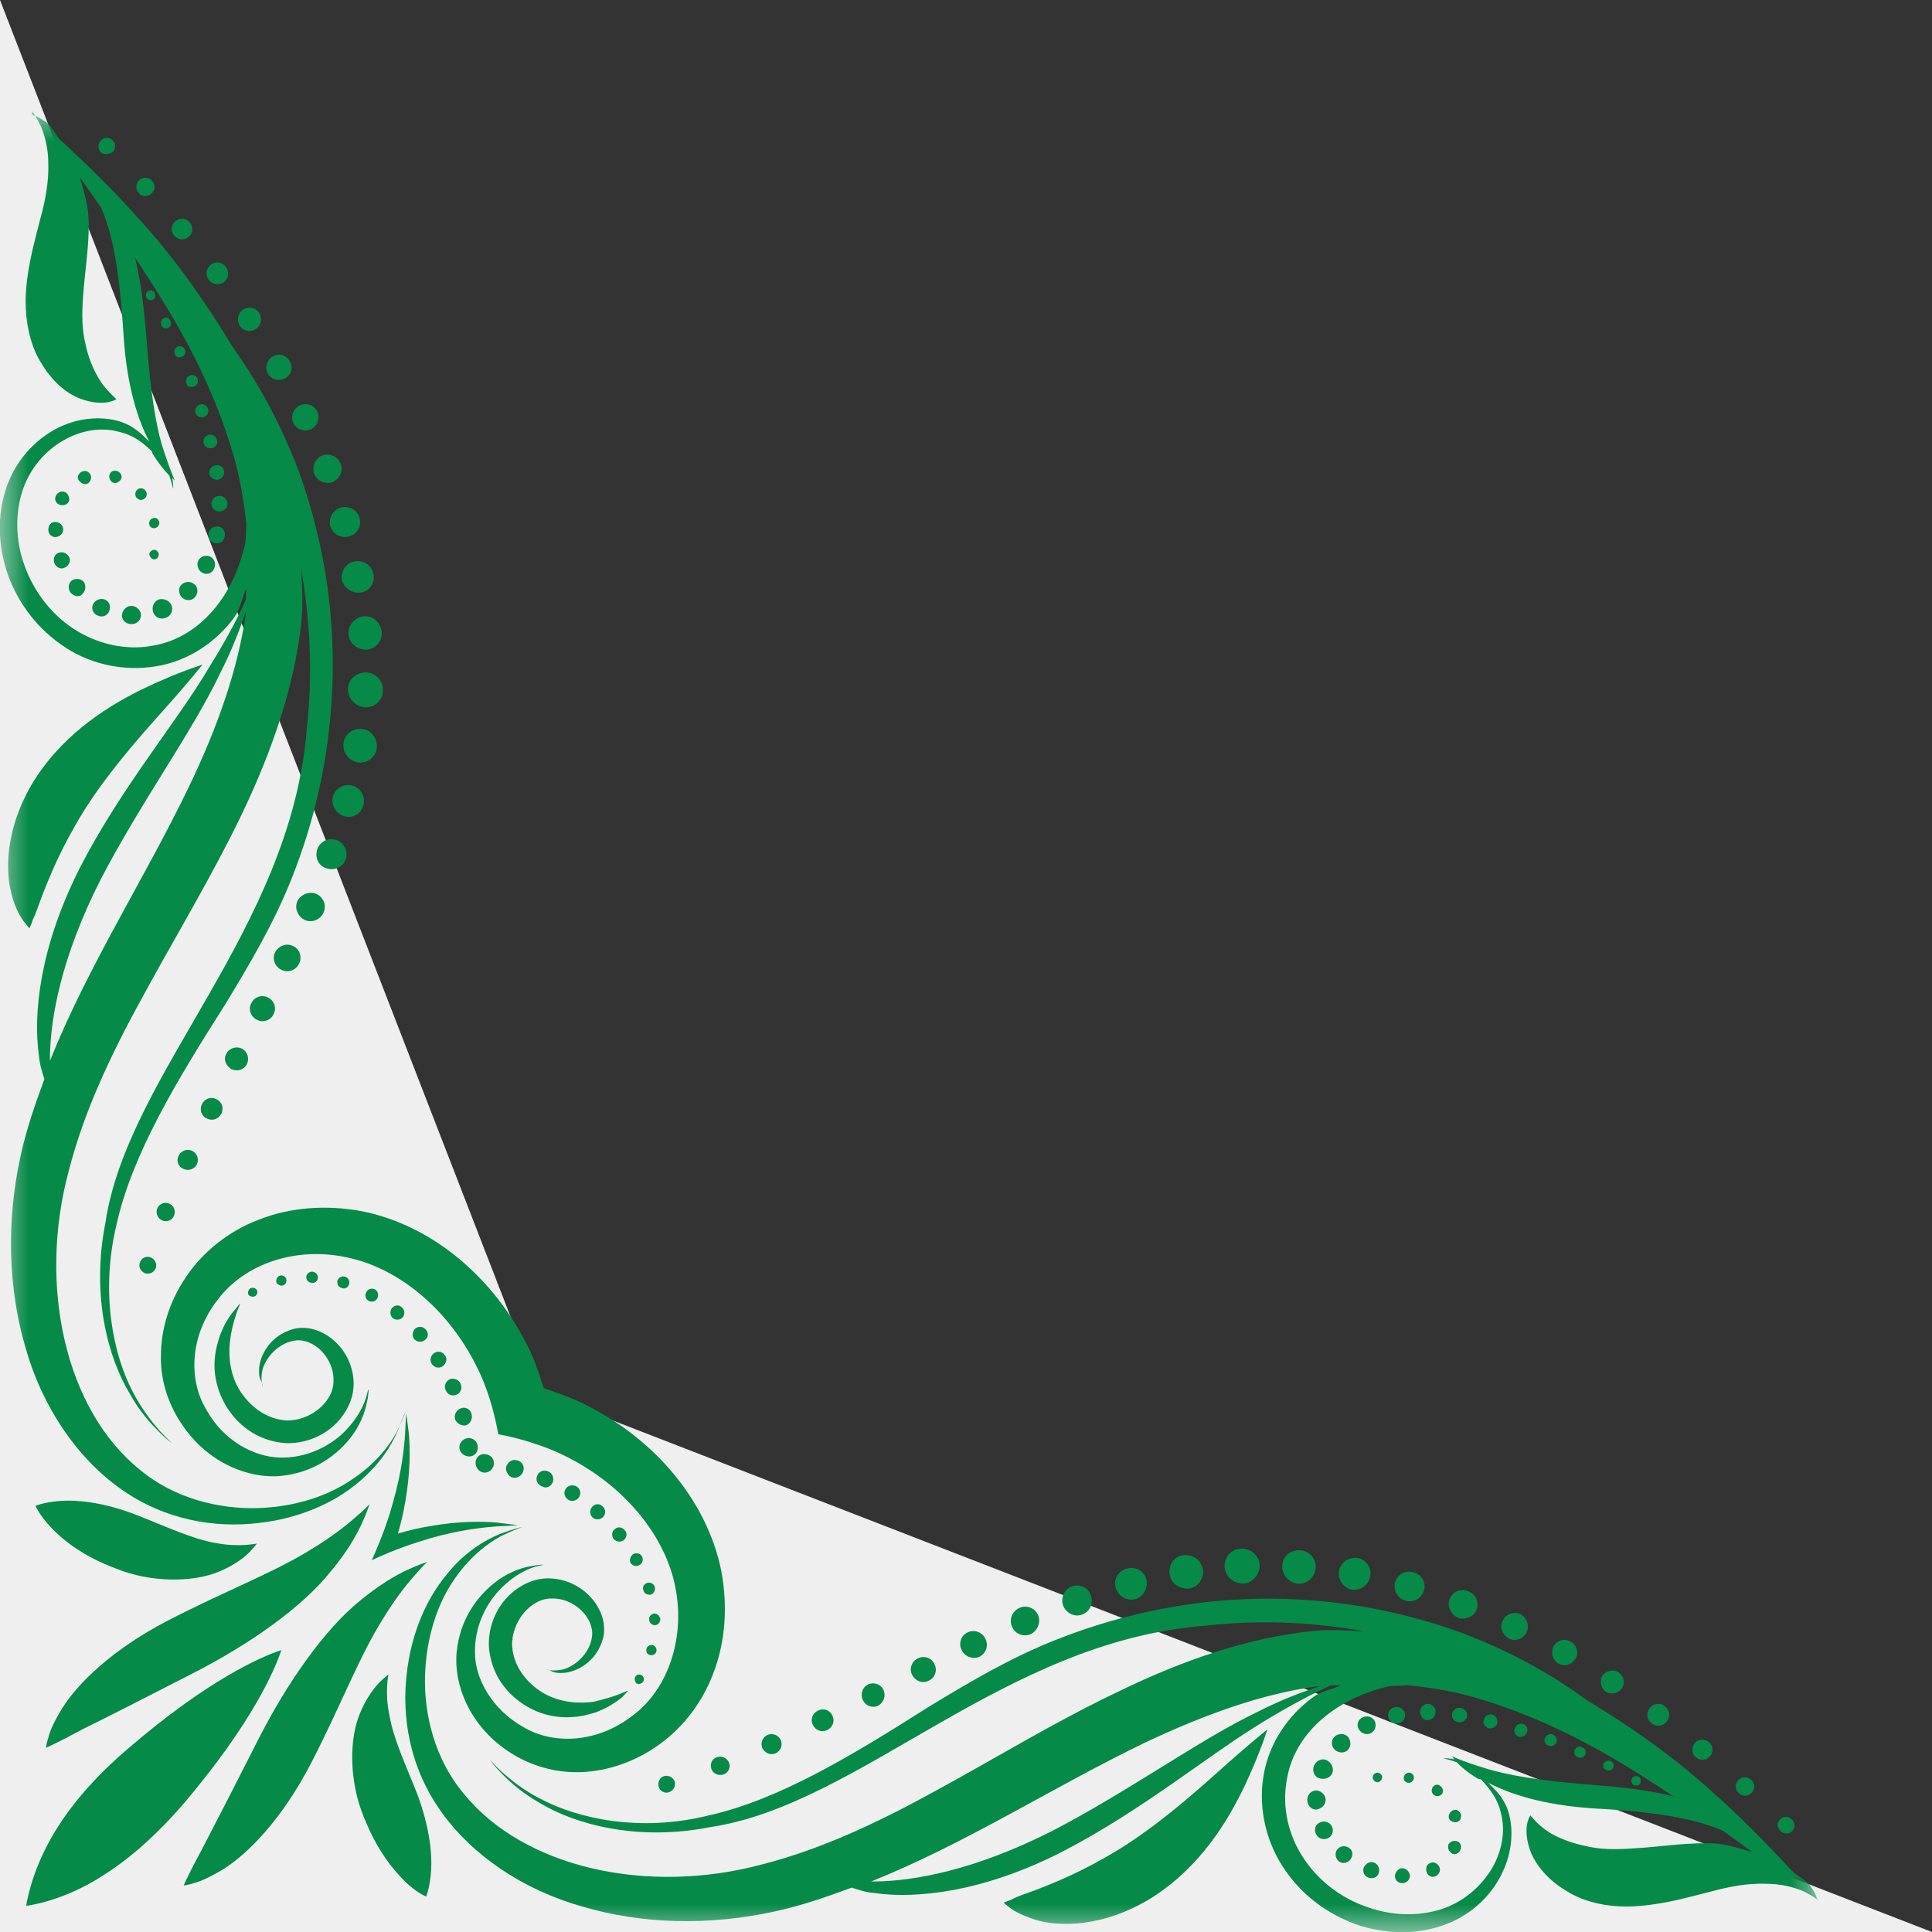 <svg width="34" height="34" viewBox="0 0 34 34" fill="none" xmlns="http://www.w3.org/2000/svg">
<rect x="0" y="0" width="34" height="34" fill="#333333" stroke="none"/>
<path d="M0 34L34 34L9.5 24.5L0 0L0 34Z" fill="#EFEFEF"/>
<mask id="mask0_2002_1847" style="mask-type:luminance" maskUnits="userSpaceOnUse" x="0" y="2" width="32" height="32">
<path d="M0 34L32 34L32 2L0 2L0 34Z" fill="white"/>
</mask>
<g mask="url(#mask0_2002_1847)">
<path d="M9.57 24.43C9.746 24.489 9.912 24.547 10.078 24.616C11.445 25.211 12.441 26.373 12.695 27.653C12.812 28.287 12.763 28.912 12.548 29.459C12.343 30.006 11.962 30.465 11.533 30.748C11.103 31.041 10.605 31.188 10.146 31.188C9.677 31.188 9.248 31.031 8.925 30.807C8.261 30.358 7.978 29.635 8.037 29.069C8.095 28.502 8.388 28.121 8.652 27.897C8.915 27.672 9.169 27.594 9.326 27.565C9.482 27.535 9.56 27.535 9.56 27.535C9.58 27.555 9.199 27.535 8.759 28.014C8.554 28.248 8.349 28.619 8.359 29.088C8.359 29.537 8.652 30.074 9.199 30.387C9.726 30.709 10.507 30.68 11.132 30.192C11.757 29.733 12.089 28.795 11.865 27.838C11.64 26.891 10.829 25.983 9.706 25.514C9.414 25.397 9.091 25.299 8.769 25.241C8.71 24.909 8.623 24.596 8.505 24.303C8.037 23.18 7.128 22.37 6.181 22.145C5.224 21.911 4.297 22.243 3.828 22.878C3.34 23.502 3.31 24.284 3.633 24.811C3.935 25.358 4.472 25.641 4.931 25.651C5.4 25.66 5.771 25.455 6.006 25.25C6.474 24.811 6.464 24.43 6.484 24.45C6.484 24.45 6.494 24.528 6.455 24.684C6.425 24.84 6.347 25.094 6.123 25.358C5.898 25.621 5.517 25.914 4.951 25.973C4.385 26.032 3.662 25.748 3.213 25.084C2.988 24.762 2.822 24.332 2.832 23.864C2.832 23.395 2.978 22.907 3.271 22.477C3.554 22.047 4.013 21.667 4.56 21.462C5.107 21.247 5.732 21.198 6.367 21.315C7.646 21.569 8.798 22.555 9.394 23.922C9.453 24.079 9.511 24.254 9.57 24.43Z" fill="#068A48"/>
<path d="M7.002 26.989C7.197 26.93 7.373 26.891 7.539 26.862C8.085 26.764 8.486 26.774 8.74 26.794C8.994 26.823 9.111 26.842 9.111 26.842C9.111 26.842 8.984 26.852 8.74 26.862C8.496 26.881 8.105 26.92 7.587 27.067C7.285 27.155 6.933 27.272 6.543 27.457C6.718 27.067 6.845 26.715 6.923 26.413C7.07 25.895 7.109 25.505 7.128 25.251C7.138 25.006 7.148 24.88 7.148 24.88C7.148 24.88 7.168 24.997 7.197 25.251C7.216 25.505 7.226 25.905 7.128 26.452C7.099 26.618 7.06 26.794 7.002 26.989Z" fill="#068A48"/>
<path d="M9.56 29.372C9.56 29.372 9.638 29.381 9.658 29.391H9.648C9.589 29.372 9.56 29.372 9.56 29.372Z" fill="#068A48"/>
<path d="M4.629 24.44C4.629 24.44 4.619 24.362 4.609 24.342V24.352C4.619 24.401 4.629 24.44 4.629 24.44Z" fill="#068A48"/>
<path d="M10.947 29.87C10.859 29.938 10.722 30.045 10.488 30.133C10.253 30.211 9.912 30.28 9.511 30.143C9.13 30.006 8.652 29.635 8.603 28.971C8.593 28.649 8.71 28.346 8.915 28.122C9.121 27.897 9.423 27.75 9.726 27.78C10.312 27.829 10.722 28.366 10.615 28.825C10.497 29.264 10.126 29.43 9.912 29.44C9.746 29.45 9.716 29.411 9.667 29.391C9.726 29.401 9.804 29.401 9.902 29.381C10.097 29.332 10.38 29.118 10.419 28.795C10.458 28.473 10.107 28.122 9.716 28.131C9.335 28.122 8.994 28.551 9.013 28.971C9.042 29.391 9.355 29.703 9.648 29.84C9.941 29.977 10.234 29.977 10.449 29.948C10.654 29.899 10.81 29.85 10.908 29.811C10.995 29.772 11.054 29.752 11.054 29.752C11.054 29.752 11.025 29.791 10.947 29.87Z" fill="#068A48"/>
<path d="M4.131 23.053C4.053 23.141 3.955 23.278 3.867 23.512C3.789 23.747 3.711 24.079 3.857 24.489C3.994 24.87 4.365 25.348 5.029 25.397C5.351 25.407 5.654 25.29 5.879 25.084C6.103 24.879 6.25 24.577 6.22 24.274C6.172 23.688 5.634 23.278 5.175 23.385C4.736 23.503 4.57 23.874 4.56 24.088C4.551 24.254 4.59 24.284 4.609 24.332C4.599 24.274 4.599 24.196 4.619 24.108C4.668 23.913 4.883 23.629 5.205 23.59C5.527 23.551 5.879 23.903 5.869 24.293C5.879 24.674 5.449 25.016 5.029 24.997C4.609 24.967 4.297 24.645 4.16 24.362C4.023 24.069 4.023 23.776 4.053 23.561C4.082 23.346 4.14 23.18 4.17 23.083C4.209 22.995 4.228 22.936 4.228 22.936C4.228 22.936 4.199 22.965 4.131 23.053Z" fill="#068A48"/>
<path d="M4.951 29.039C4.843 29.371 4.443 30.319 3.213 31.764C2.812 32.223 2.353 32.662 1.846 32.984C1.387 33.287 0.898 33.473 0.459 33.541C0.537 33.102 0.723 32.613 1.016 32.154C1.338 31.647 1.767 31.188 2.236 30.787C3.672 29.547 4.619 29.147 4.951 29.039Z" fill="#068A48"/>
<path d="M4.57 30.563C5.058 29.615 5.703 28.678 6.347 28.16C6.669 27.897 6.962 27.721 7.177 27.623C7.392 27.526 7.519 27.487 7.519 27.487C7.519 27.487 7.421 27.575 7.275 27.75C7.128 27.916 6.933 28.17 6.738 28.492C6.328 29.137 5.976 30.065 5.468 31.041C4.961 32.018 4.365 32.623 3.926 32.897C3.701 33.033 3.525 33.111 3.408 33.141C3.291 33.18 3.232 33.18 3.232 33.18C3.232 33.18 3.33 32.955 3.554 32.545C3.828 32.018 4.15 31.393 4.57 30.563Z" fill="#068A48"/>
<path d="M3.428 29.43C4.375 28.942 5.312 28.297 5.83 27.643C6.093 27.33 6.269 27.028 6.367 26.813C6.464 26.598 6.504 26.471 6.504 26.471C6.504 26.471 6.416 26.569 6.24 26.715C6.074 26.862 5.82 27.057 5.498 27.252C4.853 27.662 3.926 28.014 2.949 28.522C1.973 29.029 1.367 29.625 1.094 30.064C0.957 30.289 0.879 30.455 0.85 30.582C0.811 30.699 0.811 30.758 0.811 30.758C0.811 30.758 1.035 30.66 1.445 30.436C1.982 30.172 2.607 29.85 3.428 29.43Z" fill="#068A48"/>
<path d="M6.669 29.616C6.767 29.518 6.836 29.469 6.836 29.469C6.836 29.469 6.767 29.791 6.855 30.192C6.923 30.602 7.138 31.051 7.353 31.598C7.558 32.164 7.607 32.613 7.587 32.916C7.568 33.219 7.5 33.375 7.5 33.375C7.5 33.375 7.334 33.316 7.119 33.102C6.904 32.887 6.63 32.555 6.396 31.959C6.152 31.363 6.132 30.602 6.347 30.123C6.445 29.889 6.572 29.723 6.669 29.616Z" fill="#068A48"/>
<path d="M4.375 27.33C4.482 27.223 4.521 27.164 4.521 27.164C4.521 27.164 4.199 27.233 3.799 27.155C3.388 27.086 2.939 26.871 2.392 26.657C1.836 26.442 1.377 26.393 1.084 26.412C0.781 26.432 0.625 26.5 0.625 26.5C0.625 26.5 0.693 26.666 0.898 26.881C1.113 27.106 1.445 27.379 2.041 27.604C2.637 27.848 3.388 27.858 3.867 27.653C4.101 27.555 4.277 27.428 4.375 27.33Z" fill="#068A48"/>
<path d="M18.212 33.267C18.563 33.131 19.061 32.935 19.725 32.525C20.38 32.115 21.005 31.568 21.483 31.139C21.962 30.709 22.303 30.436 22.303 30.436C22.303 30.436 22.176 30.856 21.893 31.451C21.61 32.037 21.132 32.848 20.272 33.395C19.423 33.922 18.641 33.912 18.222 33.785C18.007 33.717 17.86 33.639 17.782 33.58C17.694 33.521 17.665 33.482 17.665 33.482C17.665 33.482 17.714 33.463 17.811 33.424C17.899 33.375 18.046 33.326 18.212 33.267Z" fill="#068A48"/>
<path d="M0.732 15.788C0.869 15.437 1.064 14.939 1.474 14.274C1.885 13.62 2.431 12.995 2.861 12.517C3.291 12.038 3.564 11.697 3.564 11.697C3.564 11.697 3.144 11.823 2.549 12.107C1.963 12.39 1.152 12.868 0.605 13.728C0.078 14.577 0.088 15.358 0.215 15.778C0.273 15.993 0.361 16.14 0.42 16.218C0.488 16.306 0.518 16.335 0.518 16.335C0.518 16.335 0.547 16.286 0.576 16.189C0.625 16.091 0.674 15.944 0.732 15.788Z" fill="#068A48"/>
<path d="M32 33.434L31.971 33.404C31.971 33.385 31.951 33.316 31.844 33.17C31.795 33.092 31.639 33.024 31.551 32.936C31.531 32.916 31.522 32.906 31.502 32.887C31.15 32.516 30.623 31.94 29.783 31.227C29.305 30.826 28.67 30.367 27.938 29.928C27.362 29.508 26.659 29.088 25.702 28.727C24.51 28.297 22.967 27.995 21.171 28.2C20.282 28.307 19.403 28.532 18.593 28.854C17.772 29.176 17.04 29.616 16.347 30.035C14.98 30.904 13.7 31.676 12.47 31.949C11.249 32.252 10.165 31.998 9.531 31.666C9.199 31.5 8.984 31.315 8.837 31.188C8.691 31.051 8.623 30.973 8.623 30.973C8.623 30.973 8.681 31.061 8.818 31.198C8.955 31.344 9.169 31.539 9.492 31.725C10.117 32.106 11.22 32.408 12.499 32.154C15.136 31.764 17.655 28.883 21.21 28.61C22.255 28.493 23.172 28.561 24.012 28.707C23.7 28.698 23.397 28.668 23.065 28.707C21.962 28.825 20.819 29.215 19.696 29.762C18.563 30.299 17.518 30.944 16.493 31.5C15.468 32.067 14.452 32.545 13.417 32.809C11.386 33.356 9.218 32.867 8.164 31.569C7.646 30.953 7.46 30.162 7.48 29.489C7.5 28.805 7.705 28.219 7.978 27.819C8.251 27.409 8.574 27.165 8.808 27.038C9.052 26.92 9.189 26.872 9.189 26.872C9.189 26.872 9.052 26.901 8.789 26.998C8.535 27.106 8.173 27.311 7.851 27.721C7.519 28.122 7.236 28.727 7.158 29.459C7.07 30.192 7.197 31.09 7.763 31.881C8.31 32.653 9.208 33.258 10.244 33.551C11.298 33.863 12.47 33.893 13.632 33.639C14.091 33.541 14.54 33.385 14.989 33.219C15.116 33.258 15.204 33.297 15.399 33.316C16.093 33.414 17.274 33.316 18.7 32.584C20.116 31.852 21.278 30.875 22.235 30.299C22.713 30.006 23.114 29.801 23.407 29.664C23.475 29.655 23.543 29.664 23.612 29.655C23.436 29.733 23.26 29.752 23.094 29.879C22.694 30.172 22.333 30.651 22.235 31.256C22.137 31.842 22.294 32.457 22.626 32.926C22.958 33.404 23.436 33.727 23.944 33.893C24.461 34.049 24.998 34.039 25.448 33.863C25.916 33.688 26.258 33.336 26.434 32.965C26.619 32.584 26.639 32.184 26.541 31.871C26.463 31.637 26.327 31.51 26.19 31.373C26.58 31.578 27.166 31.764 28.016 31.823C28.904 31.871 29.715 31.959 30.311 32.213C30.506 32.35 30.682 32.477 30.838 32.594C30.574 32.516 30.311 32.428 30.008 32.438C29.578 32.438 29.158 32.506 28.778 32.526C28.397 32.555 28.143 32.545 27.899 32.486C27.674 32.438 27.489 32.369 27.342 32.291C27.196 32.213 27.098 32.125 27.03 32.057C26.971 31.988 26.932 31.949 26.932 31.949C26.942 31.94 26.766 32.135 26.942 32.604C27.039 32.828 27.235 33.082 27.567 33.277C27.879 33.483 28.377 33.59 28.856 33.541C29.344 33.502 29.754 33.375 30.115 33.287C30.467 33.19 30.789 33.141 31.072 33.151C31.356 33.151 31.59 33.219 31.746 33.287C31.902 33.365 31.99 33.434 31.99 33.434V33.424L32 33.434ZM23.231 29.674C22.928 29.772 22.577 29.899 22.137 30.123C21.112 30.612 19.872 31.52 18.514 32.223C17.147 32.916 16.083 33.102 15.409 33.111C15.37 33.111 15.37 33.111 15.331 33.111C16.991 32.447 18.544 31.442 20.145 30.67C21.219 30.162 22.235 29.801 23.202 29.674C23.202 29.674 23.221 29.674 23.231 29.674ZM29.471 31.627C29.451 31.627 29.442 31.617 29.432 31.608C29.002 31.5 28.524 31.451 28.055 31.412C27.117 31.344 26.502 31.237 26.112 31.11C25.721 30.992 25.545 30.904 25.545 30.904C25.545 30.904 25.584 30.944 25.594 30.963C25.477 30.934 25.399 30.944 25.399 30.944C25.399 30.944 25.496 30.963 25.633 31.012C25.711 31.09 25.829 31.198 26.014 31.305C26.034 31.305 26.063 31.315 26.063 31.315C26.209 31.471 26.356 31.647 26.414 31.91C26.493 32.203 26.444 32.555 26.258 32.877C26.073 33.19 25.76 33.473 25.36 33.6C24.959 33.727 24.491 33.717 24.061 33.561C23.622 33.414 23.211 33.111 22.948 32.711C22.674 32.311 22.557 31.803 22.645 31.324C22.723 30.836 23.006 30.455 23.338 30.192C23.67 29.928 24.051 29.772 24.403 29.684C24.53 29.655 24.637 29.674 24.764 29.655C25.135 29.694 25.506 29.752 25.838 29.84C27.42 30.28 28.582 31.041 29.471 31.627Z" fill="#068A48"/>
<path d="M0.557 2L0.586 2.029C0.605 2.029 0.684 2.059 0.82 2.156C0.898 2.205 0.977 2.361 1.055 2.459C1.074 2.479 1.084 2.488 1.113 2.508C1.484 2.86 2.06 3.387 2.773 4.227C3.174 4.705 3.633 5.34 4.072 6.072C4.482 6.648 4.902 7.351 5.263 8.308C5.693 9.5 5.996 11.043 5.791 12.839C5.693 13.738 5.468 14.607 5.146 15.427C4.824 16.247 4.385 16.98 3.965 17.673C3.096 19.04 2.324 20.319 2.051 21.55C1.758 22.77 2.002 23.854 2.334 24.489C2.5 24.811 2.685 25.036 2.812 25.182C2.949 25.329 3.027 25.397 3.027 25.397C3.027 25.397 2.939 25.339 2.803 25.202C2.666 25.065 2.461 24.85 2.285 24.528C1.904 23.903 1.601 22.8 1.855 21.52C2.246 18.884 5.127 16.364 5.4 12.81C5.517 11.765 5.439 10.847 5.302 10.008C5.312 10.32 5.341 10.623 5.302 10.955C5.185 12.058 4.795 13.201 4.258 14.324C3.711 15.456 3.076 16.501 2.519 17.526C1.953 18.552 1.475 19.567 1.211 20.602C0.664 22.624 1.152 24.802 2.451 25.856C3.066 26.374 3.857 26.559 4.531 26.54C5.215 26.52 5.791 26.315 6.201 26.032C6.611 25.759 6.855 25.436 6.982 25.202C7.099 24.958 7.148 24.821 7.148 24.821C7.148 24.821 7.099 24.919 7.002 25.173C6.894 25.426 6.689 25.778 6.279 26.11C5.879 26.442 5.273 26.725 4.541 26.803C3.808 26.891 2.91 26.764 2.119 26.198C1.348 25.651 0.742 24.753 0.449 23.718C0.146 22.683 0.107 21.511 0.361 20.349C0.459 19.89 0.615 19.441 0.781 18.991C0.742 18.855 0.703 18.767 0.684 18.571C0.586 17.868 0.684 16.697 1.406 15.271C2.139 13.845 3.125 12.693 3.691 11.726C3.984 11.257 4.199 10.847 4.326 10.554C4.336 10.486 4.326 10.418 4.336 10.349C4.258 10.525 4.238 10.701 4.121 10.867C3.828 11.267 3.349 11.629 2.744 11.726C2.148 11.824 1.533 11.677 1.064 11.335C0.596 11.004 0.264 10.525 0.107 10.017C-0.049 9.509 -0.039 8.963 0.137 8.513C0.312 8.055 0.654 7.713 1.025 7.527C1.396 7.342 1.807 7.322 2.119 7.42C2.353 7.498 2.49 7.635 2.627 7.771C2.422 7.381 2.236 6.795 2.178 5.945C2.119 5.057 2.041 4.246 1.777 3.65C1.641 3.455 1.514 3.279 1.406 3.123C1.484 3.387 1.562 3.65 1.562 3.943C1.562 4.373 1.494 4.793 1.465 5.174C1.435 5.555 1.445 5.809 1.504 6.053C1.553 6.287 1.631 6.473 1.709 6.609C1.787 6.756 1.875 6.853 1.943 6.922C2.012 6.99 2.051 7.029 2.051 7.029C2.06 7.01 1.855 7.185 1.396 7.01C1.172 6.922 0.918 6.717 0.723 6.385C0.518 6.062 0.42 5.574 0.459 5.096C0.498 4.607 0.625 4.197 0.713 3.836C0.811 3.484 0.859 3.162 0.85 2.879C0.85 2.596 0.781 2.361 0.713 2.205C0.635 2.049 0.566 1.961 0.566 1.961H0.576L0.557 2ZM4.326 10.769C4.219 11.072 4.092 11.423 3.867 11.863C3.379 12.888 2.471 14.128 1.767 15.486C1.074 16.853 0.889 17.917 0.879 18.591C0.879 18.63 0.879 18.64 0.879 18.669C1.543 17.009 2.549 15.456 3.32 13.855C3.838 12.781 4.189 11.765 4.326 10.798V10.769ZM2.373 4.529C2.383 4.539 2.383 4.559 2.383 4.559C2.49 5.008 2.539 5.486 2.578 5.955C2.646 6.892 2.744 7.508 2.871 7.898C2.998 8.289 3.076 8.455 3.076 8.455C3.076 8.455 3.037 8.425 3.027 8.406C3.056 8.523 3.047 8.601 3.047 8.601C3.047 8.601 3.027 8.504 2.978 8.367C2.9 8.289 2.803 8.172 2.685 7.986L2.676 7.947C2.519 7.791 2.344 7.654 2.08 7.596C1.787 7.517 1.435 7.566 1.113 7.752C0.791 7.937 0.518 8.25 0.391 8.65C0.264 9.05 0.273 9.519 0.43 9.949C0.586 10.388 0.879 10.789 1.289 11.062C1.689 11.326 2.197 11.453 2.676 11.365C3.164 11.287 3.545 11.004 3.808 10.671C4.072 10.339 4.219 9.959 4.306 9.607C4.336 9.48 4.326 9.363 4.336 9.236C4.297 8.865 4.238 8.504 4.15 8.162C3.72 6.58 2.949 5.408 2.373 4.529Z" fill="#068A48"/>
<path d="M11.777 31.539C11.699 31.569 11.611 31.52 11.591 31.442C11.572 31.363 11.611 31.276 11.689 31.256C11.767 31.236 11.845 31.276 11.874 31.354C11.894 31.432 11.855 31.51 11.777 31.539Z" fill="#068A48"/>
<path d="M2.461 22.224C2.432 22.302 2.48 22.38 2.558 22.409C2.637 22.429 2.715 22.39 2.744 22.311C2.764 22.233 2.724 22.155 2.646 22.126C2.568 22.097 2.48 22.145 2.461 22.224Z" fill="#068A48"/>
<path d="M12.519 31.129C12.489 31.041 12.529 30.953 12.616 30.924C12.704 30.895 12.792 30.934 12.831 31.022C12.861 31.1 12.821 31.197 12.734 31.227C12.646 31.256 12.548 31.217 12.519 31.129Z" fill="#068A48"/>
<path d="M2.861 21.481C2.949 21.51 3.037 21.471 3.066 21.384C3.096 21.305 3.056 21.208 2.969 21.178C2.89 21.149 2.793 21.188 2.764 21.276C2.734 21.354 2.783 21.452 2.861 21.481Z" fill="#068A48"/>
<path d="M13.417 30.768C13.378 30.68 13.417 30.572 13.505 30.533C13.593 30.494 13.7 30.533 13.739 30.621C13.778 30.709 13.739 30.816 13.651 30.855C13.564 30.895 13.466 30.855 13.417 30.768Z" fill="#068A48"/>
<path d="M3.232 20.573C3.32 20.612 3.428 20.573 3.467 20.485C3.506 20.398 3.467 20.29 3.379 20.251C3.291 20.212 3.183 20.251 3.144 20.339C3.096 20.427 3.135 20.534 3.232 20.573Z" fill="#068A48"/>
<path d="M14.306 30.357C14.257 30.26 14.296 30.152 14.394 30.104C14.491 30.055 14.608 30.094 14.648 30.191C14.696 30.289 14.657 30.396 14.56 30.445C14.462 30.494 14.355 30.455 14.306 30.357Z" fill="#068A48"/>
<path d="M3.642 19.684C3.74 19.733 3.847 19.694 3.896 19.597C3.945 19.499 3.906 19.392 3.808 19.343C3.711 19.294 3.603 19.333 3.554 19.431C3.506 19.528 3.545 19.645 3.642 19.684Z" fill="#068A48"/>
<path d="M15.185 29.918C15.136 29.82 15.175 29.694 15.273 29.645C15.37 29.596 15.497 29.635 15.546 29.733C15.595 29.84 15.556 29.957 15.458 30.016C15.36 30.065 15.233 30.026 15.185 29.918Z" fill="#068A48"/>
<path d="M4.072 18.815C4.179 18.864 4.297 18.825 4.345 18.727C4.394 18.63 4.355 18.503 4.258 18.454C4.16 18.405 4.033 18.444 3.984 18.542C3.926 18.64 3.974 18.757 4.072 18.815Z" fill="#068A48"/>
<path d="M16.054 29.479C15.995 29.371 16.044 29.235 16.151 29.186C16.259 29.127 16.395 29.176 16.444 29.284C16.503 29.391 16.454 29.528 16.347 29.576C16.239 29.635 16.112 29.586 16.054 29.479Z" fill="#068A48"/>
<path d="M4.521 17.946C4.629 18.005 4.765 17.956 4.814 17.849C4.873 17.741 4.824 17.604 4.717 17.555C4.609 17.497 4.472 17.546 4.424 17.653C4.365 17.751 4.404 17.887 4.521 17.946Z" fill="#068A48"/>
<path d="M16.923 29.039C16.864 28.922 16.913 28.776 17.03 28.727C17.147 28.668 17.294 28.727 17.343 28.844C17.401 28.961 17.352 29.098 17.235 29.157C17.118 29.205 16.981 29.157 16.923 29.039Z" fill="#068A48"/>
<path d="M4.951 17.067C5.068 17.126 5.205 17.077 5.263 16.96C5.322 16.843 5.273 16.696 5.156 16.648C5.039 16.589 4.902 16.648 4.843 16.755C4.785 16.872 4.834 17.009 4.951 17.067Z" fill="#068A48"/>
<path d="M17.811 28.629C17.753 28.502 17.811 28.356 17.938 28.297C18.065 28.238 18.212 28.297 18.27 28.424C18.319 28.551 18.261 28.697 18.143 28.756C18.017 28.815 17.86 28.756 17.811 28.629Z" fill="#068A48"/>
<path d="M5.361 16.189C5.488 16.247 5.634 16.189 5.693 16.062C5.752 15.935 5.693 15.788 5.566 15.73C5.439 15.681 5.293 15.739 5.234 15.857C5.175 15.984 5.244 16.13 5.361 16.189Z" fill="#068A48"/>
<path d="M18.71 28.258C18.661 28.122 18.729 27.965 18.866 27.916C19.013 27.868 19.159 27.946 19.198 28.082C19.247 28.219 19.179 28.366 19.042 28.414C18.915 28.463 18.768 28.395 18.71 28.258Z" fill="#068A48"/>
<path d="M5.742 15.28C5.879 15.329 6.035 15.261 6.084 15.124C6.132 14.977 6.054 14.831 5.918 14.782C5.781 14.733 5.634 14.811 5.586 14.938C5.537 15.085 5.595 15.231 5.742 15.28Z" fill="#068A48"/>
<path d="M19.637 27.946C19.589 27.799 19.677 27.643 19.833 27.604C19.989 27.565 20.136 27.643 20.175 27.799C20.204 27.946 20.126 28.102 19.979 28.141C19.833 28.18 19.677 28.092 19.637 27.946Z" fill="#068A48"/>
<path d="M6.054 14.363C6.201 14.411 6.357 14.323 6.396 14.167C6.435 14.021 6.347 13.864 6.201 13.825C6.054 13.786 5.898 13.874 5.859 14.021C5.82 14.157 5.908 14.314 6.054 14.363Z" fill="#068A48"/>
<path d="M20.585 27.711C20.555 27.555 20.653 27.389 20.829 27.369C20.995 27.35 21.141 27.457 21.171 27.623C21.19 27.78 21.083 27.936 20.926 27.955C20.76 27.965 20.614 27.877 20.585 27.711Z" fill="#068A48"/>
<path d="M6.289 13.415C6.445 13.444 6.611 13.337 6.63 13.171C6.65 13.005 6.543 12.849 6.377 12.829C6.22 12.81 6.064 12.917 6.045 13.073C6.025 13.23 6.123 13.376 6.289 13.415Z" fill="#068A48"/>
<path d="M21.551 27.575C21.542 27.409 21.669 27.253 21.844 27.253C22.02 27.253 22.167 27.379 22.167 27.555C22.167 27.721 22.03 27.868 21.874 27.868C21.708 27.868 21.561 27.741 21.551 27.575Z" fill="#068A48"/>
<path d="M6.416 12.449C6.582 12.459 6.738 12.332 6.738 12.156C6.748 11.98 6.611 11.834 6.435 11.834C6.269 11.834 6.123 11.96 6.123 12.126C6.123 12.293 6.25 12.429 6.416 12.449Z" fill="#068A48"/>
<path d="M31.326 32.018C31.385 31.959 31.473 31.959 31.531 32.018C31.59 32.066 31.6 32.164 31.541 32.223C31.482 32.281 31.395 32.281 31.336 32.223C31.268 32.164 31.268 32.076 31.326 32.018Z" fill="#068A48"/>
<path d="M1.982 2.674C2.041 2.615 2.041 2.527 1.982 2.469C1.924 2.41 1.836 2.41 1.777 2.469C1.719 2.527 1.719 2.625 1.777 2.684C1.826 2.723 1.914 2.723 1.982 2.674Z" fill="#068A48"/>
<path d="M30.584 31.334C30.643 31.266 30.75 31.256 30.818 31.324C30.887 31.383 30.887 31.481 30.828 31.549C30.77 31.617 30.662 31.617 30.604 31.559C30.535 31.5 30.525 31.402 30.584 31.334Z" fill="#068A48"/>
<path d="M2.666 3.406C2.734 3.347 2.734 3.24 2.676 3.181C2.617 3.113 2.51 3.113 2.451 3.172C2.383 3.23 2.383 3.338 2.441 3.396C2.49 3.465 2.597 3.465 2.666 3.406Z" fill="#068A48"/>
<path d="M29.822 30.68C29.881 30.602 29.998 30.592 30.076 30.66C30.154 30.729 30.154 30.836 30.096 30.904C30.027 30.983 29.92 30.992 29.842 30.924C29.774 30.865 29.764 30.758 29.822 30.68Z" fill="#068A48"/>
<path d="M3.32 4.168C3.398 4.109 3.408 3.992 3.34 3.914C3.271 3.836 3.164 3.826 3.086 3.894C3.008 3.963 2.998 4.07 3.066 4.148C3.135 4.226 3.242 4.236 3.32 4.168Z" fill="#068A48"/>
<path d="M29.031 30.065C29.09 29.977 29.217 29.957 29.295 30.026C29.383 30.084 29.402 30.211 29.334 30.29C29.276 30.377 29.149 30.397 29.07 30.328C28.983 30.27 28.963 30.153 29.031 30.065Z" fill="#068A48"/>
<path d="M3.935 4.968C4.023 4.91 4.043 4.783 3.974 4.695C3.906 4.607 3.789 4.597 3.711 4.656C3.623 4.724 3.613 4.841 3.672 4.92C3.73 5.007 3.847 5.027 3.935 4.968Z" fill="#068A48"/>
<path d="M28.201 29.489C28.26 29.401 28.387 29.371 28.485 29.43C28.582 29.498 28.602 29.625 28.543 29.713C28.475 29.801 28.348 29.83 28.26 29.772C28.172 29.713 28.143 29.586 28.201 29.489Z" fill="#068A48"/>
<path d="M4.502 5.789C4.599 5.73 4.619 5.603 4.56 5.506C4.502 5.408 4.365 5.389 4.277 5.447C4.189 5.506 4.16 5.633 4.218 5.73C4.277 5.828 4.404 5.857 4.502 5.789Z" fill="#068A48"/>
<path d="M27.342 28.971C27.401 28.863 27.537 28.824 27.645 28.893C27.752 28.951 27.791 29.088 27.723 29.195C27.655 29.303 27.528 29.332 27.42 29.274C27.323 29.215 27.283 29.078 27.342 28.971Z" fill="#068A48"/>
<path d="M5.019 6.658C5.127 6.599 5.166 6.463 5.097 6.355C5.039 6.248 4.902 6.209 4.795 6.277C4.687 6.346 4.658 6.473 4.717 6.58C4.775 6.678 4.912 6.717 5.019 6.658Z" fill="#068A48"/>
<path d="M26.444 28.522C26.502 28.404 26.639 28.356 26.756 28.404C26.873 28.473 26.922 28.61 26.864 28.727C26.805 28.844 26.668 28.893 26.551 28.834C26.444 28.776 26.385 28.639 26.444 28.522Z" fill="#068A48"/>
<path d="M5.468 7.556C5.586 7.507 5.634 7.361 5.586 7.244C5.527 7.127 5.39 7.078 5.273 7.136C5.156 7.195 5.107 7.332 5.166 7.449C5.215 7.556 5.351 7.605 5.468 7.556Z" fill="#068A48"/>
<path d="M25.506 28.151C25.555 28.014 25.702 27.946 25.838 28.004C25.975 28.053 26.034 28.2 25.985 28.326C25.936 28.453 25.789 28.512 25.663 28.473C25.536 28.414 25.467 28.278 25.506 28.151Z" fill="#068A48"/>
<path d="M5.849 8.484C5.976 8.435 6.045 8.289 5.996 8.162C5.947 8.035 5.8 7.967 5.673 8.015C5.547 8.064 5.488 8.211 5.527 8.338C5.586 8.465 5.722 8.533 5.849 8.484Z" fill="#068A48"/>
<path d="M24.549 27.848C24.588 27.711 24.735 27.623 24.881 27.672C25.018 27.711 25.106 27.858 25.057 27.994C25.018 28.131 24.872 28.209 24.735 28.17C24.598 28.131 24.52 27.994 24.549 27.848Z" fill="#068A48"/>
<path d="M6.142 9.441C6.289 9.402 6.367 9.255 6.328 9.118C6.289 8.972 6.142 8.894 5.996 8.933C5.859 8.972 5.781 9.118 5.81 9.255C5.859 9.402 6.006 9.48 6.142 9.441Z" fill="#068A48"/>
<path d="M23.563 27.653C23.592 27.496 23.729 27.399 23.895 27.418C24.051 27.448 24.149 27.604 24.11 27.75C24.081 27.907 23.934 27.994 23.788 27.975C23.641 27.945 23.543 27.799 23.563 27.653Z" fill="#068A48"/>
<path d="M6.347 10.427C6.503 10.408 6.601 10.261 6.572 10.105C6.543 9.949 6.396 9.851 6.24 9.88C6.084 9.91 5.996 10.056 6.015 10.203C6.054 10.349 6.191 10.447 6.347 10.427Z" fill="#068A48"/>
<path d="M22.567 27.555C22.567 27.389 22.713 27.272 22.879 27.282C23.045 27.291 23.172 27.438 23.153 27.604C23.133 27.76 22.997 27.887 22.84 27.868C22.684 27.858 22.557 27.711 22.567 27.555Z" fill="#068A48"/>
<path d="M6.445 11.433C6.611 11.423 6.728 11.287 6.718 11.121C6.699 10.955 6.562 10.828 6.396 10.847C6.24 10.867 6.123 11.003 6.132 11.16C6.142 11.316 6.279 11.433 6.445 11.433Z" fill="#068A48"/>
<path d="M11.181 29.508C11.201 29.469 11.249 29.459 11.288 29.479C11.327 29.498 11.347 29.557 11.318 29.596C11.288 29.635 11.24 29.645 11.201 29.625C11.171 29.596 11.161 29.537 11.181 29.508Z" fill="#068A48"/>
<path d="M4.492 22.809C4.521 22.79 4.541 22.741 4.521 22.702C4.492 22.663 4.443 22.653 4.404 22.672C4.365 22.702 4.355 22.751 4.375 22.79C4.404 22.819 4.453 22.829 4.492 22.809Z" fill="#068A48"/>
<path d="M11.376 29.02C11.386 28.971 11.435 28.942 11.484 28.951C11.532 28.961 11.562 29.01 11.552 29.059C11.542 29.108 11.493 29.137 11.445 29.127C11.386 29.117 11.366 29.068 11.376 29.02Z" fill="#068A48"/>
<path d="M4.97 22.624C5.019 22.614 5.049 22.565 5.039 22.516C5.029 22.467 4.98 22.438 4.931 22.448C4.883 22.458 4.853 22.516 4.863 22.565C4.883 22.604 4.931 22.633 4.97 22.624Z" fill="#068A48"/>
<path d="M11.513 28.395C11.562 28.395 11.611 28.434 11.62 28.493C11.62 28.551 11.581 28.6 11.523 28.6C11.474 28.6 11.425 28.561 11.425 28.502C11.415 28.454 11.454 28.405 11.513 28.395Z" fill="#068A48"/>
<path d="M5.595 22.487C5.595 22.428 5.556 22.389 5.498 22.379C5.439 22.379 5.39 22.418 5.39 22.477C5.39 22.536 5.439 22.575 5.488 22.575C5.547 22.584 5.586 22.545 5.595 22.487Z" fill="#068A48"/>
<path d="M11.386 27.858C11.445 27.838 11.503 27.868 11.523 27.926C11.542 27.985 11.503 28.044 11.454 28.063C11.396 28.073 11.337 28.044 11.327 27.995C11.298 27.936 11.327 27.878 11.386 27.858Z" fill="#068A48"/>
<path d="M6.142 22.604C6.162 22.546 6.132 22.487 6.074 22.468C6.015 22.448 5.957 22.487 5.937 22.536C5.927 22.595 5.957 22.653 6.006 22.663C6.064 22.692 6.123 22.663 6.142 22.604Z" fill="#068A48"/>
<path d="M11.142 27.35C11.2 27.32 11.269 27.34 11.298 27.389C11.327 27.448 11.308 27.516 11.249 27.545C11.191 27.574 11.122 27.555 11.093 27.496C11.074 27.457 11.093 27.389 11.142 27.35Z" fill="#068A48"/>
<path d="M6.64 22.848C6.67 22.79 6.65 22.721 6.601 22.692C6.543 22.663 6.474 22.682 6.445 22.741C6.416 22.799 6.435 22.868 6.494 22.897C6.543 22.917 6.611 22.907 6.64 22.848Z" fill="#068A48"/>
<path d="M10.82 26.91C10.868 26.862 10.947 26.871 10.995 26.93C11.044 26.979 11.034 27.057 10.976 27.106C10.917 27.145 10.849 27.135 10.8 27.086C10.761 27.028 10.761 26.95 10.82 26.91Z" fill="#068A48"/>
<path d="M7.089 23.18C7.128 23.132 7.128 23.053 7.07 23.005C7.021 22.956 6.943 22.966 6.894 23.024C6.855 23.083 6.865 23.151 6.914 23.2C6.972 23.239 7.05 23.229 7.089 23.18Z" fill="#068A48"/>
<path d="M10.419 26.52C10.468 26.462 10.546 26.452 10.605 26.51C10.663 26.559 10.663 26.647 10.615 26.696C10.566 26.745 10.488 26.755 10.429 26.706C10.38 26.657 10.37 26.579 10.419 26.52Z" fill="#068A48"/>
<path d="M7.48 23.581C7.539 23.532 7.548 23.454 7.49 23.395C7.441 23.337 7.353 23.337 7.304 23.385C7.255 23.434 7.246 23.522 7.294 23.571C7.343 23.62 7.421 23.63 7.48 23.581Z" fill="#068A48"/>
<path d="M10.146 26.159C10.214 26.198 10.234 26.286 10.185 26.354C10.146 26.413 10.058 26.432 9.999 26.393C9.941 26.354 9.911 26.276 9.951 26.208C9.99 26.139 10.077 26.12 10.146 26.159Z" fill="#068A48"/>
<path d="M7.832 23.854C7.792 23.786 7.705 23.766 7.636 23.815C7.578 23.854 7.558 23.942 7.597 24.001C7.636 24.059 7.714 24.089 7.783 24.05C7.851 24.001 7.88 23.913 7.832 23.854Z" fill="#068A48"/>
<path d="M9.453 25.973C9.482 25.895 9.57 25.856 9.648 25.895C9.726 25.924 9.755 26.022 9.726 26.09C9.687 26.168 9.609 26.198 9.54 26.159C9.453 26.129 9.423 26.041 9.453 25.973Z" fill="#068A48"/>
<path d="M8.027 24.547C8.105 24.518 8.144 24.43 8.105 24.352C8.076 24.274 7.978 24.245 7.91 24.274C7.841 24.313 7.812 24.391 7.841 24.459C7.871 24.538 7.949 24.577 8.027 24.547Z" fill="#068A48"/>
<path d="M9.101 25.7C9.189 25.719 9.238 25.807 9.208 25.895C9.179 25.973 9.101 26.022 9.023 26.003C8.945 25.983 8.896 25.895 8.906 25.817C8.935 25.729 9.013 25.671 9.101 25.7Z" fill="#068A48"/>
<path d="M8.3 24.889C8.281 24.802 8.193 24.753 8.115 24.782C8.037 24.811 7.988 24.889 8.007 24.968C8.027 25.046 8.115 25.095 8.193 25.085C8.271 25.065 8.32 24.977 8.3 24.889Z" fill="#068A48"/>
<path d="M8.544 25.592C8.642 25.602 8.701 25.68 8.691 25.768C8.681 25.856 8.603 25.924 8.515 25.915C8.427 25.905 8.369 25.827 8.369 25.739C8.369 25.651 8.447 25.573 8.544 25.592Z" fill="#068A48"/>
<path d="M8.408 25.456C8.398 25.358 8.32 25.299 8.232 25.309C8.144 25.319 8.076 25.397 8.085 25.485C8.095 25.573 8.173 25.631 8.261 25.631C8.349 25.631 8.417 25.553 8.408 25.456Z" fill="#068A48"/>
<path d="M24.159 31.295C24.149 31.256 24.178 31.207 24.227 31.197C24.276 31.188 24.315 31.227 24.325 31.266C24.325 31.314 24.295 31.354 24.256 31.363C24.208 31.373 24.168 31.334 24.159 31.295Z" fill="#068A48"/>
<path d="M2.695 9.841C2.744 9.851 2.783 9.822 2.793 9.773C2.803 9.724 2.763 9.685 2.724 9.675C2.676 9.675 2.637 9.705 2.627 9.744C2.627 9.783 2.656 9.832 2.695 9.841Z" fill="#068A48"/>
<path d="M24.706 31.276C24.706 31.227 24.764 31.188 24.813 31.197C24.862 31.207 24.891 31.256 24.881 31.305C24.862 31.354 24.823 31.383 24.774 31.373C24.725 31.363 24.696 31.324 24.706 31.276Z" fill="#068A48"/>
<path d="M2.724 9.294C2.773 9.285 2.812 9.236 2.803 9.187C2.793 9.138 2.744 9.099 2.695 9.119C2.646 9.128 2.617 9.177 2.627 9.226C2.627 9.265 2.676 9.304 2.724 9.294Z" fill="#068A48"/>
<path d="M25.213 31.451C25.243 31.402 25.311 31.393 25.35 31.432C25.399 31.471 25.409 31.539 25.37 31.578C25.331 31.617 25.272 31.617 25.233 31.588C25.194 31.559 25.184 31.5 25.213 31.451Z" fill="#068A48"/>
<path d="M2.539 8.777C2.588 8.748 2.597 8.679 2.558 8.631C2.519 8.582 2.451 8.582 2.412 8.621C2.373 8.66 2.373 8.719 2.402 8.758C2.441 8.797 2.49 8.816 2.539 8.777Z" fill="#068A48"/>
<path d="M25.497 31.998C25.487 31.949 25.506 31.891 25.565 31.861C25.623 31.832 25.682 31.861 25.711 31.93C25.721 31.998 25.692 32.057 25.633 32.066C25.575 32.076 25.516 32.047 25.497 31.998Z" fill="#068A48"/>
<path d="M1.992 8.494C2.041 8.513 2.099 8.484 2.129 8.435C2.158 8.377 2.129 8.318 2.06 8.289C1.992 8.269 1.933 8.308 1.924 8.367C1.914 8.425 1.953 8.484 1.992 8.494Z" fill="#068A48"/>
<path d="M25.702 32.555C25.672 32.623 25.594 32.652 25.545 32.613C25.487 32.574 25.477 32.516 25.487 32.467C25.506 32.418 25.565 32.389 25.623 32.398C25.692 32.408 25.731 32.477 25.702 32.555Z" fill="#068A48"/>
<path d="M1.445 8.299C1.377 8.328 1.348 8.406 1.387 8.455C1.426 8.504 1.484 8.533 1.533 8.513C1.582 8.494 1.611 8.435 1.601 8.377C1.582 8.308 1.514 8.269 1.445 8.299Z" fill="#068A48"/>
<path d="M25.321 32.838C25.36 32.897 25.34 32.975 25.272 33.014C25.204 33.053 25.125 33.014 25.106 32.945C25.086 32.877 25.106 32.809 25.164 32.789C25.213 32.76 25.282 32.779 25.321 32.838Z" fill="#068A48"/>
<path d="M1.162 8.67C1.103 8.631 1.025 8.65 0.986 8.719C0.947 8.787 0.986 8.865 1.055 8.885C1.123 8.904 1.191 8.875 1.211 8.826C1.23 8.777 1.211 8.709 1.162 8.67Z" fill="#068A48"/>
<path d="M24.813 33.004C24.813 33.082 24.754 33.141 24.676 33.141C24.598 33.141 24.54 33.072 24.549 33.004C24.559 32.936 24.618 32.877 24.676 32.877C24.745 32.877 24.803 32.936 24.813 33.004Z" fill="#068A48"/>
<path d="M0.986 9.187C0.908 9.177 0.85 9.236 0.85 9.324C0.85 9.402 0.918 9.46 0.986 9.451C1.064 9.441 1.113 9.382 1.113 9.314C1.113 9.255 1.064 9.197 0.986 9.187Z" fill="#068A48"/>
<path d="M24.266 32.955C24.247 33.033 24.168 33.072 24.081 33.043C24.002 33.014 23.973 32.926 24.002 32.858C24.041 32.789 24.12 32.75 24.178 32.779C24.247 32.799 24.286 32.877 24.266 32.955Z" fill="#068A48"/>
<path d="M1.045 9.724C0.967 9.743 0.928 9.822 0.957 9.909C0.986 9.988 1.074 10.027 1.143 9.988C1.211 9.958 1.25 9.87 1.221 9.812C1.191 9.743 1.113 9.704 1.045 9.724Z" fill="#068A48"/>
<path d="M23.543 32.535C23.602 32.477 23.69 32.477 23.749 32.525C23.807 32.564 23.817 32.652 23.768 32.721C23.719 32.789 23.622 32.809 23.553 32.75C23.495 32.691 23.485 32.594 23.543 32.535Z" fill="#068A48"/>
<path d="M1.455 10.447C1.514 10.388 1.514 10.3 1.475 10.241C1.426 10.183 1.338 10.173 1.269 10.212C1.201 10.261 1.191 10.359 1.24 10.427C1.309 10.505 1.406 10.515 1.455 10.447Z" fill="#068A48"/>
<path d="M23.436 32.135C23.475 32.203 23.456 32.291 23.387 32.34C23.309 32.389 23.211 32.369 23.163 32.282C23.114 32.194 23.153 32.096 23.241 32.067C23.319 32.037 23.407 32.076 23.436 32.135Z" fill="#068A48"/>
<path d="M1.855 10.554C1.787 10.525 1.699 10.544 1.65 10.613C1.601 10.681 1.621 10.788 1.709 10.827C1.797 10.876 1.894 10.837 1.924 10.749C1.953 10.661 1.924 10.593 1.855 10.554Z" fill="#068A48"/>
<path d="M23.329 31.676C23.329 31.754 23.27 31.822 23.182 31.842C23.094 31.861 23.006 31.783 23.006 31.676C23.006 31.568 23.094 31.5 23.182 31.51C23.27 31.529 23.329 31.598 23.329 31.676Z" fill="#068A48"/>
<path d="M2.314 10.662C2.236 10.662 2.168 10.72 2.148 10.808C2.129 10.896 2.207 10.984 2.314 10.984C2.422 10.984 2.49 10.896 2.48 10.808C2.471 10.73 2.392 10.662 2.314 10.662Z" fill="#068A48"/>
<path d="M23.124 31.07C23.172 30.973 23.28 30.934 23.358 30.983C23.446 31.031 23.475 31.139 23.446 31.207C23.407 31.285 23.319 31.324 23.221 31.295C23.133 31.275 23.085 31.168 23.124 31.07Z" fill="#068A48"/>
<path d="M2.93 10.867C3.027 10.828 3.056 10.71 3.008 10.632C2.959 10.554 2.861 10.525 2.783 10.554C2.705 10.593 2.666 10.681 2.695 10.769C2.724 10.867 2.832 10.915 2.93 10.867Z" fill="#068A48"/>
<path d="M28.719 31.295C28.748 31.256 28.797 31.246 28.836 31.266C28.875 31.285 28.885 31.344 28.865 31.383C28.846 31.422 28.797 31.432 28.748 31.412C28.709 31.383 28.699 31.334 28.719 31.295Z" fill="#068A48"/>
<path d="M2.695 5.271C2.734 5.252 2.744 5.203 2.724 5.154C2.705 5.115 2.646 5.095 2.607 5.125C2.568 5.144 2.558 5.203 2.578 5.242C2.607 5.281 2.656 5.3 2.695 5.271Z" fill="#068A48"/>
<path d="M28.221 31.032C28.25 30.992 28.299 30.973 28.348 30.992C28.397 31.012 28.406 31.071 28.387 31.11C28.367 31.159 28.309 31.168 28.27 31.149C28.221 31.129 28.201 31.08 28.221 31.032Z" fill="#068A48"/>
<path d="M2.959 5.769C3.008 5.75 3.027 5.691 2.998 5.642C2.978 5.594 2.92 5.574 2.881 5.603C2.832 5.623 2.822 5.682 2.842 5.73C2.861 5.779 2.92 5.789 2.959 5.769Z" fill="#068A48"/>
<path d="M27.713 30.797C27.733 30.748 27.791 30.719 27.84 30.748C27.899 30.768 27.918 30.826 27.899 30.875C27.879 30.924 27.821 30.944 27.772 30.924C27.713 30.905 27.694 30.846 27.713 30.797Z" fill="#068A48"/>
<path d="M3.203 6.277C3.252 6.257 3.281 6.199 3.252 6.15C3.232 6.101 3.174 6.082 3.125 6.101C3.076 6.121 3.056 6.179 3.076 6.228C3.086 6.277 3.144 6.306 3.203 6.277Z" fill="#068A48"/>
<path d="M27.186 30.592C27.205 30.533 27.274 30.504 27.323 30.523C27.381 30.543 27.41 30.611 27.391 30.66C27.371 30.719 27.303 30.738 27.254 30.719C27.196 30.709 27.166 30.641 27.186 30.592Z" fill="#068A48"/>
<path d="M3.408 6.804C3.467 6.785 3.496 6.726 3.476 6.668C3.457 6.609 3.388 6.58 3.34 6.609C3.281 6.628 3.262 6.687 3.281 6.746C3.291 6.804 3.349 6.824 3.408 6.804Z" fill="#068A48"/>
<path d="M26.659 30.416C26.678 30.358 26.737 30.319 26.805 30.338C26.864 30.358 26.893 30.416 26.873 30.485C26.854 30.543 26.785 30.582 26.727 30.563C26.668 30.543 26.629 30.475 26.659 30.416Z" fill="#068A48"/>
<path d="M3.584 7.342C3.642 7.322 3.681 7.264 3.662 7.195C3.642 7.137 3.574 7.098 3.515 7.117C3.457 7.137 3.428 7.205 3.437 7.264C3.457 7.322 3.525 7.361 3.584 7.342Z" fill="#068A48"/>
<path d="M26.112 30.27C26.121 30.201 26.19 30.162 26.258 30.172C26.327 30.191 26.366 30.26 26.346 30.328C26.336 30.387 26.268 30.426 26.2 30.416C26.131 30.396 26.092 30.328 26.112 30.27Z" fill="#068A48"/>
<path d="M3.73 7.888C3.799 7.869 3.838 7.81 3.818 7.742C3.799 7.673 3.73 7.634 3.672 7.654C3.603 7.673 3.564 7.742 3.584 7.8C3.594 7.859 3.662 7.898 3.73 7.888Z" fill="#068A48"/>
<path d="M25.555 30.162C25.565 30.094 25.633 30.045 25.702 30.055C25.78 30.065 25.828 30.133 25.819 30.201C25.809 30.27 25.741 30.319 25.672 30.309C25.594 30.299 25.545 30.241 25.555 30.162Z" fill="#068A48"/>
<path d="M3.828 8.445C3.896 8.435 3.955 8.367 3.945 8.298C3.935 8.22 3.867 8.171 3.789 8.191C3.721 8.201 3.672 8.269 3.681 8.337C3.691 8.396 3.76 8.445 3.828 8.445Z" fill="#068A48"/>
<path d="M24.989 30.133C24.989 30.055 25.047 29.986 25.125 29.986C25.204 29.986 25.272 30.055 25.262 30.133C25.262 30.211 25.194 30.27 25.125 30.27C25.057 30.279 24.998 30.211 24.989 30.133Z" fill="#068A48"/>
<path d="M3.857 9.001C3.935 9.001 4.004 8.943 4.004 8.865C4.004 8.787 3.935 8.718 3.857 8.728C3.779 8.728 3.72 8.796 3.72 8.865C3.72 8.933 3.779 9.001 3.857 9.001Z" fill="#068A48"/>
<path d="M24.432 30.221C24.413 30.143 24.461 30.055 24.549 30.045C24.637 30.026 24.715 30.084 24.725 30.162C24.735 30.24 24.686 30.319 24.608 30.328C24.54 30.348 24.461 30.299 24.432 30.221Z" fill="#068A48"/>
<path d="M3.779 9.558C3.857 9.578 3.945 9.529 3.955 9.441C3.974 9.353 3.916 9.275 3.838 9.265C3.76 9.255 3.681 9.304 3.672 9.383C3.652 9.461 3.701 9.539 3.779 9.558Z" fill="#068A48"/>
<path d="M23.915 30.436C23.866 30.358 23.895 30.26 23.983 30.221C24.071 30.182 24.168 30.221 24.198 30.299C24.227 30.377 24.198 30.465 24.12 30.504C24.051 30.534 23.963 30.514 23.915 30.436Z" fill="#068A48"/>
<path d="M3.554 10.076C3.633 10.124 3.73 10.095 3.769 10.007C3.808 9.919 3.769 9.822 3.691 9.792C3.613 9.763 3.525 9.792 3.486 9.871C3.457 9.939 3.486 10.037 3.554 10.076Z" fill="#068A48"/>
<path d="M23.495 30.797C23.426 30.738 23.417 30.631 23.485 30.562C23.563 30.494 23.67 30.504 23.729 30.572C23.778 30.641 23.778 30.738 23.719 30.797C23.661 30.855 23.563 30.855 23.495 30.797Z" fill="#068A48"/>
<path d="M3.193 10.505C3.252 10.573 3.359 10.583 3.428 10.515C3.496 10.437 3.486 10.329 3.418 10.28C3.349 10.222 3.252 10.232 3.193 10.29C3.144 10.329 3.135 10.437 3.193 10.505Z" fill="#068A48"/>
</g>
</svg>
